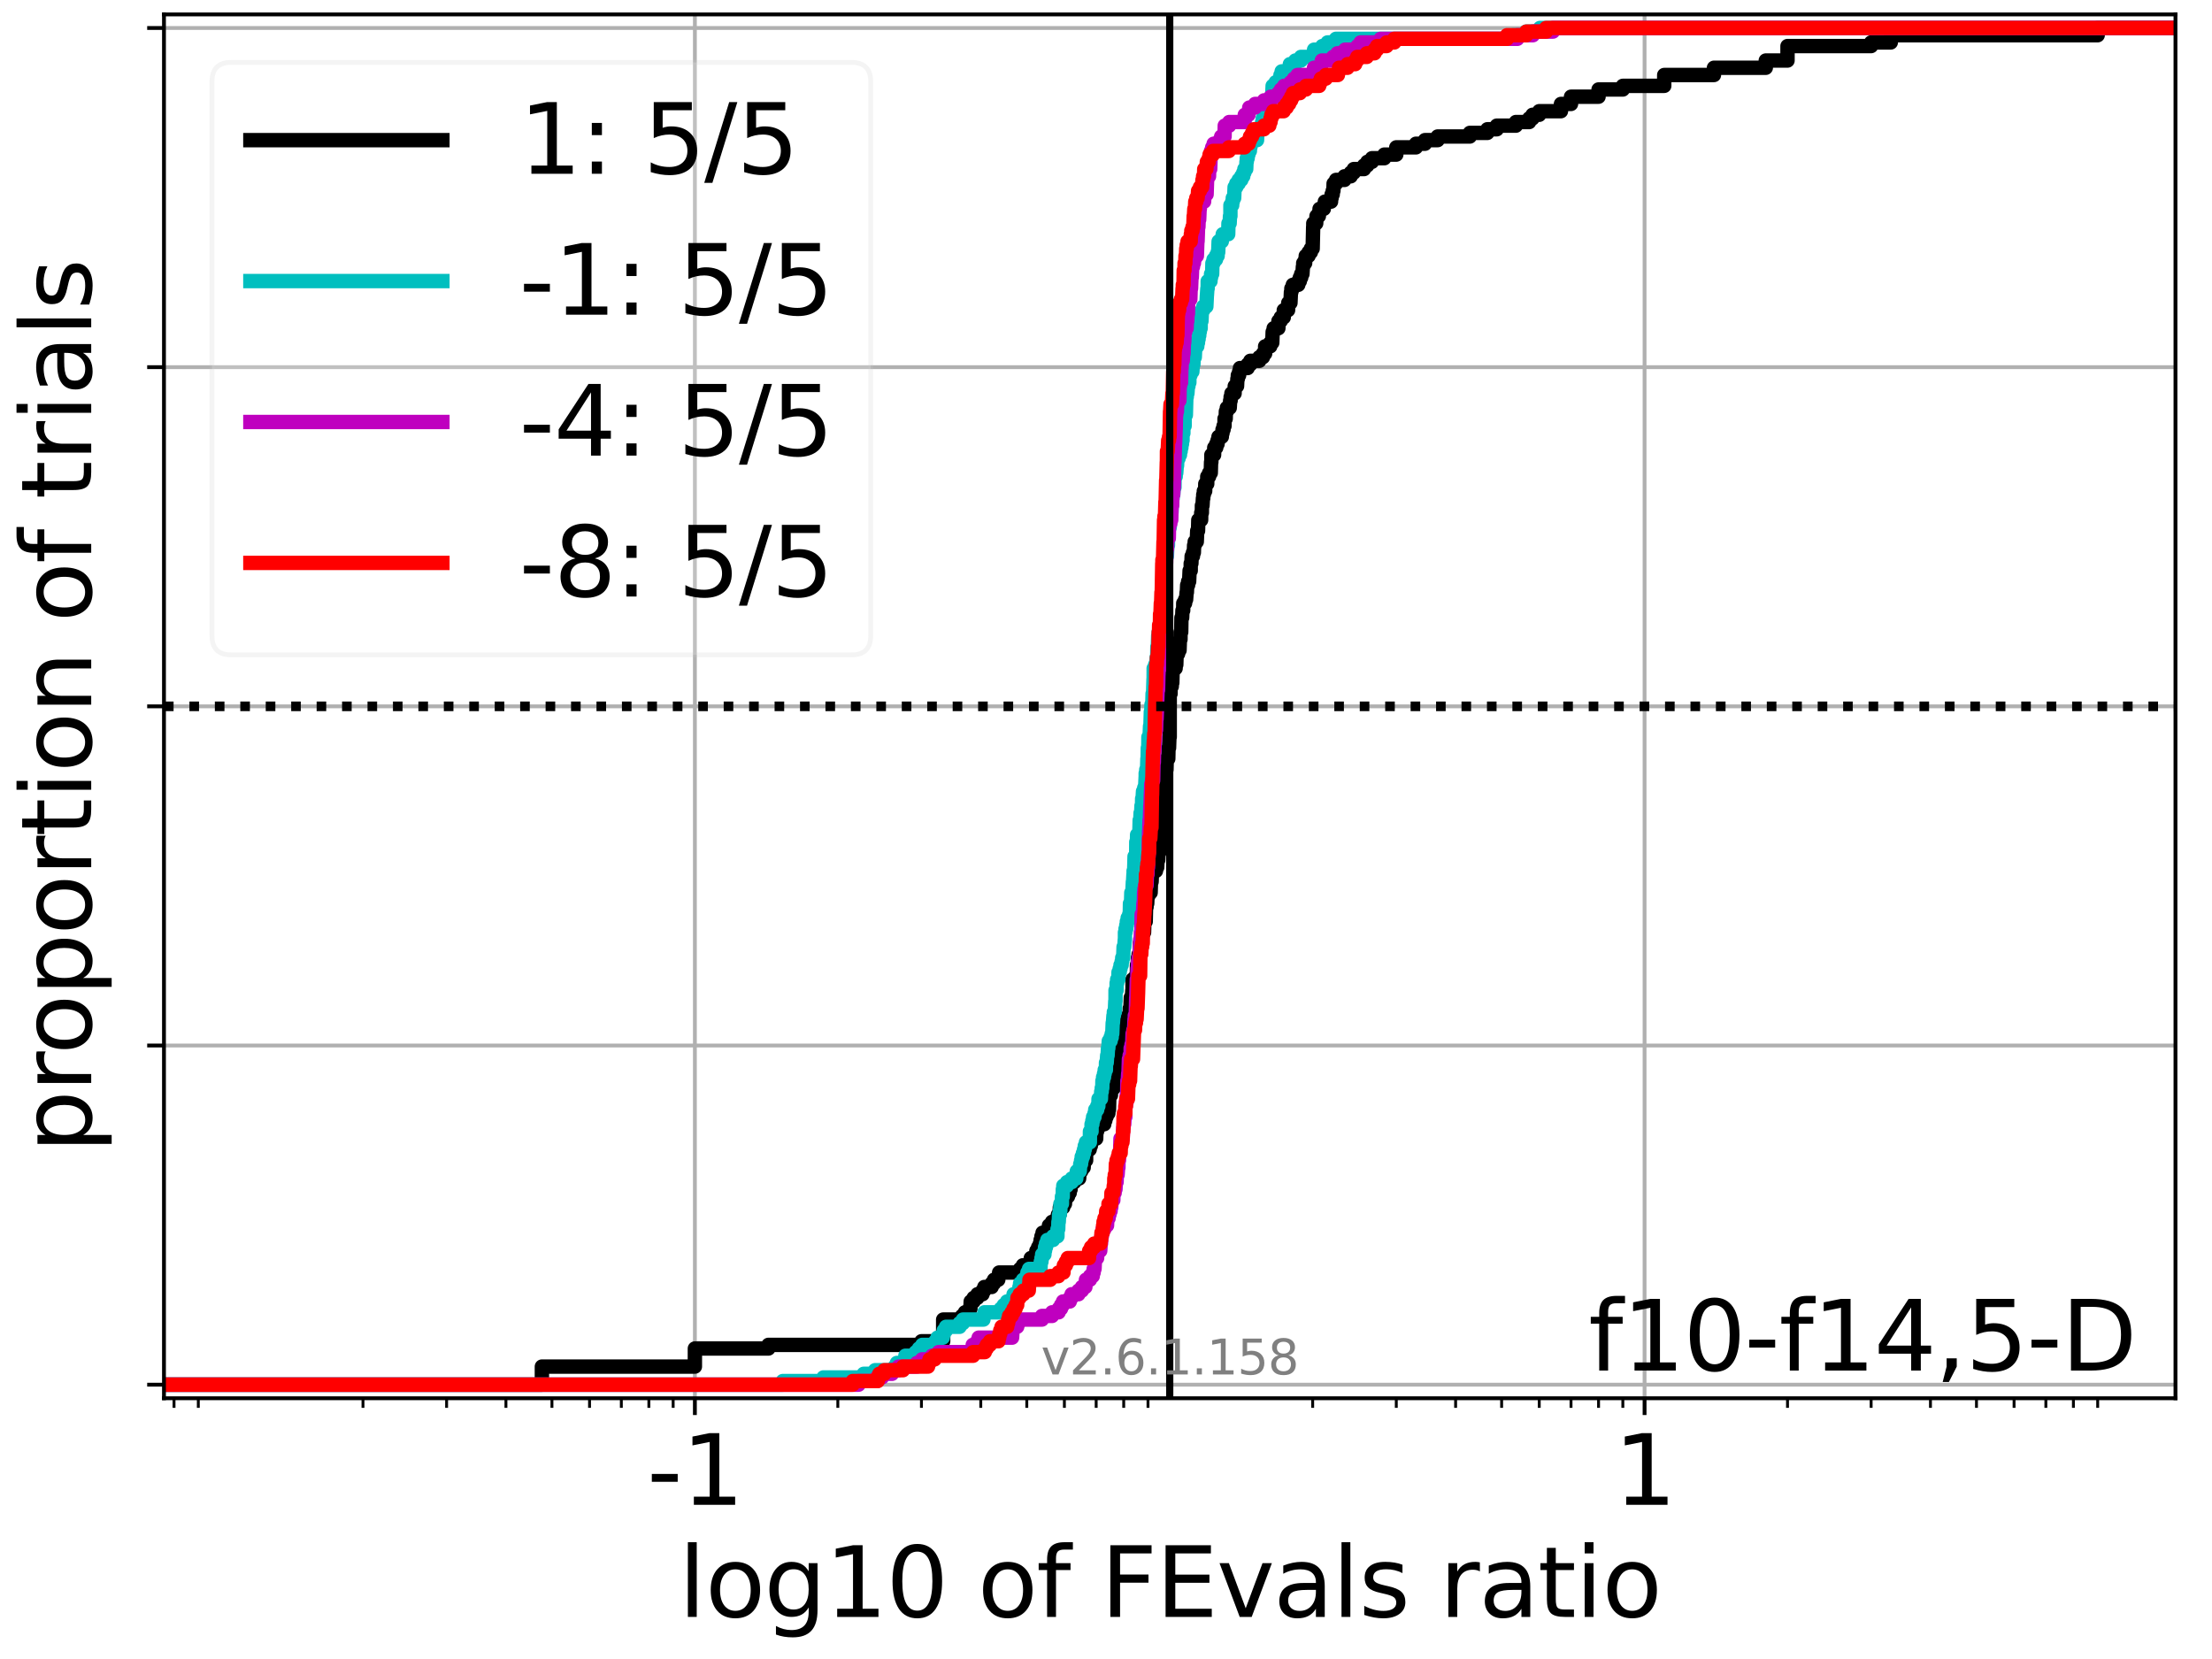 <?xml version="1.0" encoding="utf-8" standalone="no"?>
<!DOCTYPE svg PUBLIC "-//W3C//DTD SVG 1.1//EN"
  "http://www.w3.org/Graphics/SVG/1.1/DTD/svg11.dtd">
<svg xmlns:xlink="http://www.w3.org/1999/xlink" width="460.8pt" height="345.6pt" viewBox="0 0 460.8 345.6" xmlns="http://www.w3.org/2000/svg" version="1.1">
 <defs>
  <style type="text/css">*{stroke-linejoin: round; stroke-linecap: butt}</style>
 </defs>
 <g id="figure_1">
  <g id="patch_1">
   <path d="M 0 345.6 
L 460.8 345.6 
L 460.8 0 
L 0 0 
z
" style="fill: #ffffff"/>
  </g>
  <g id="axes_1">
   <g id="patch_2">
    <path d="M 34.16 291.28 
L 453.192 291.28 
L 453.192 3 
L 34.16 3 
z
" style="fill: #ffffff"/>
   </g>
   <g id="matplotlib.axis_1">
    <g id="xtick_1">
     <g id="line2d_1">
      <path d="M 144.757 291.28 
L 144.757 3 
" clip-path="url(#p4a9ef4854b)" style="fill: none; stroke: #b0b0b0; stroke-width: 0.8; stroke-linecap: square"/>
     </g>
     <g id="line2d_2">
      <defs>
       <path id="m7b637a1a86" d="M 0 0 
L 0 3.5 
" style="stroke: #000000; stroke-width: 0.8"/>
      </defs>
      <g>
       <use xlink:href="#m7b637a1a86" x="144.757" y="291.28" style="stroke: #000000; stroke-width: 0.8"/>
      </g>
     </g>
     <g id="text_1">
      <!-- -1 -->
      <g transform="translate(134.787 313.477)scale(0.2 -0.2)">
       <defs>
        <path id="DejaVuSans-2d" d="M 313 2009 
L 1997 2009 
L 1997 1497 
L 313 1497 
L 313 2009 
z
" transform="scale(0.016)"/>
        <path id="DejaVuSans-31" d="M 794 531 
L 1825 531 
L 1825 4091 
L 703 3866 
L 703 4441 
L 1819 4666 
L 2450 4666 
L 2450 531 
L 3481 531 
L 3481 0 
L 794 0 
L 794 531 
z
" transform="scale(0.016)"/>
       </defs>
       <use xlink:href="#DejaVuSans-2d"/>
       <use xlink:href="#DejaVuSans-31" x="36.084"/>
      </g>
     </g>
    </g>
    <g id="xtick_2">
     <g id="line2d_3">
      <path d="M 342.595 291.28 
L 342.595 3 
" clip-path="url(#p4a9ef4854b)" style="fill: none; stroke: #b0b0b0; stroke-width: 0.8; stroke-linecap: square"/>
     </g>
     <g id="line2d_4">
      <g>
       <use xlink:href="#m7b637a1a86" x="342.595" y="291.28" style="stroke: #000000; stroke-width: 0.8"/>
      </g>
     </g>
     <g id="text_2">
      <!-- 1 -->
      <g transform="translate(336.232 313.477)scale(0.2 -0.2)">
       <use xlink:href="#DejaVuSans-31"/>
      </g>
     </g>
    </g>
    <g id="xtick_3">
     <g id="line2d_5">
      <defs>
       <path id="m5fd1c5b367" d="M 0 0 
L 0 2 
" style="stroke: #000000; stroke-width: 0.6"/>
      </defs>
      <g>
       <use xlink:href="#m5fd1c5b367" x="36.253" y="291.28" style="stroke: #000000; stroke-width: 0.6"/>
      </g>
     </g>
    </g>
    <g id="xtick_4">
     <g id="line2d_6">
      <g>
       <use xlink:href="#m5fd1c5b367" x="41.313" y="291.28" style="stroke: #000000; stroke-width: 0.6"/>
      </g>
     </g>
    </g>
    <g id="xtick_5">
     <g id="line2d_7">
      <g>
       <use xlink:href="#m5fd1c5b367" x="75.616" y="291.28" style="stroke: #000000; stroke-width: 0.6"/>
      </g>
     </g>
    </g>
    <g id="xtick_6">
     <g id="line2d_8">
      <g>
       <use xlink:href="#m5fd1c5b367" x="93.035" y="291.28" style="stroke: #000000; stroke-width: 0.6"/>
      </g>
     </g>
    </g>
    <g id="xtick_7">
     <g id="line2d_9">
      <g>
       <use xlink:href="#m5fd1c5b367" x="105.394" y="291.28" style="stroke: #000000; stroke-width: 0.6"/>
      </g>
     </g>
    </g>
    <g id="xtick_8">
     <g id="line2d_10">
      <g>
       <use xlink:href="#m5fd1c5b367" x="114.98" y="291.28" style="stroke: #000000; stroke-width: 0.6"/>
      </g>
     </g>
    </g>
    <g id="xtick_9">
     <g id="line2d_11">
      <g>
       <use xlink:href="#m5fd1c5b367" x="122.812" y="291.28" style="stroke: #000000; stroke-width: 0.6"/>
      </g>
     </g>
    </g>
    <g id="xtick_10">
     <g id="line2d_12">
      <g>
       <use xlink:href="#m5fd1c5b367" x="129.435" y="291.28" style="stroke: #000000; stroke-width: 0.6"/>
      </g>
     </g>
    </g>
    <g id="xtick_11">
     <g id="line2d_13">
      <g>
       <use xlink:href="#m5fd1c5b367" x="135.171" y="291.28" style="stroke: #000000; stroke-width: 0.6"/>
      </g>
     </g>
    </g>
    <g id="xtick_12">
     <g id="line2d_14">
      <g>
       <use xlink:href="#m5fd1c5b367" x="140.231" y="291.28" style="stroke: #000000; stroke-width: 0.6"/>
      </g>
     </g>
    </g>
    <g id="xtick_13">
     <g id="line2d_15">
      <g>
       <use xlink:href="#m5fd1c5b367" x="174.535" y="291.28" style="stroke: #000000; stroke-width: 0.6"/>
      </g>
     </g>
    </g>
    <g id="xtick_14">
     <g id="line2d_16">
      <g>
       <use xlink:href="#m5fd1c5b367" x="191.954" y="291.28" style="stroke: #000000; stroke-width: 0.6"/>
      </g>
     </g>
    </g>
    <g id="xtick_15">
     <g id="line2d_17">
      <g>
       <use xlink:href="#m5fd1c5b367" x="204.312" y="291.28" style="stroke: #000000; stroke-width: 0.6"/>
      </g>
     </g>
    </g>
    <g id="xtick_16">
     <g id="line2d_18">
      <g>
       <use xlink:href="#m5fd1c5b367" x="213.899" y="291.28" style="stroke: #000000; stroke-width: 0.6"/>
      </g>
     </g>
    </g>
    <g id="xtick_17">
     <g id="line2d_19">
      <g>
       <use xlink:href="#m5fd1c5b367" x="221.731" y="291.28" style="stroke: #000000; stroke-width: 0.6"/>
      </g>
     </g>
    </g>
    <g id="xtick_18">
     <g id="line2d_20">
      <g>
       <use xlink:href="#m5fd1c5b367" x="228.353" y="291.28" style="stroke: #000000; stroke-width: 0.6"/>
      </g>
     </g>
    </g>
    <g id="xtick_19">
     <g id="line2d_21">
      <g>
       <use xlink:href="#m5fd1c5b367" x="234.09" y="291.28" style="stroke: #000000; stroke-width: 0.6"/>
      </g>
     </g>
    </g>
    <g id="xtick_20">
     <g id="line2d_22">
      <g>
       <use xlink:href="#m5fd1c5b367" x="239.15" y="291.28" style="stroke: #000000; stroke-width: 0.6"/>
      </g>
     </g>
    </g>
    <g id="xtick_21">
     <g id="line2d_23">
      <g>
       <use xlink:href="#m5fd1c5b367" x="273.453" y="291.28" style="stroke: #000000; stroke-width: 0.6"/>
      </g>
     </g>
    </g>
    <g id="xtick_22">
     <g id="line2d_24">
      <g>
       <use xlink:href="#m5fd1c5b367" x="290.872" y="291.28" style="stroke: #000000; stroke-width: 0.6"/>
      </g>
     </g>
    </g>
    <g id="xtick_23">
     <g id="line2d_25">
      <g>
       <use xlink:href="#m5fd1c5b367" x="303.231" y="291.28" style="stroke: #000000; stroke-width: 0.6"/>
      </g>
     </g>
    </g>
    <g id="xtick_24">
     <g id="line2d_26">
      <g>
       <use xlink:href="#m5fd1c5b367" x="312.817" y="291.28" style="stroke: #000000; stroke-width: 0.6"/>
      </g>
     </g>
    </g>
    <g id="xtick_25">
     <g id="line2d_27">
      <g>
       <use xlink:href="#m5fd1c5b367" x="320.65" y="291.28" style="stroke: #000000; stroke-width: 0.6"/>
      </g>
     </g>
    </g>
    <g id="xtick_26">
     <g id="line2d_28">
      <g>
       <use xlink:href="#m5fd1c5b367" x="327.272" y="291.28" style="stroke: #000000; stroke-width: 0.6"/>
      </g>
     </g>
    </g>
    <g id="xtick_27">
     <g id="line2d_29">
      <g>
       <use xlink:href="#m5fd1c5b367" x="333.008" y="291.28" style="stroke: #000000; stroke-width: 0.6"/>
      </g>
     </g>
    </g>
    <g id="xtick_28">
     <g id="line2d_30">
      <g>
       <use xlink:href="#m5fd1c5b367" x="338.068" y="291.28" style="stroke: #000000; stroke-width: 0.6"/>
      </g>
     </g>
    </g>
    <g id="xtick_29">
     <g id="line2d_31">
      <g>
       <use xlink:href="#m5fd1c5b367" x="372.372" y="291.28" style="stroke: #000000; stroke-width: 0.6"/>
      </g>
     </g>
    </g>
    <g id="xtick_30">
     <g id="line2d_32">
      <g>
       <use xlink:href="#m5fd1c5b367" x="389.791" y="291.28" style="stroke: #000000; stroke-width: 0.6"/>
      </g>
     </g>
    </g>
    <g id="xtick_31">
     <g id="line2d_33">
      <g>
       <use xlink:href="#m5fd1c5b367" x="402.149" y="291.28" style="stroke: #000000; stroke-width: 0.6"/>
      </g>
     </g>
    </g>
    <g id="xtick_32">
     <g id="line2d_34">
      <g>
       <use xlink:href="#m5fd1c5b367" x="411.736" y="291.28" style="stroke: #000000; stroke-width: 0.6"/>
      </g>
     </g>
    </g>
    <g id="xtick_33">
     <g id="line2d_35">
      <g>
       <use xlink:href="#m5fd1c5b367" x="419.568" y="291.28" style="stroke: #000000; stroke-width: 0.6"/>
      </g>
     </g>
    </g>
    <g id="xtick_34">
     <g id="line2d_36">
      <g>
       <use xlink:href="#m5fd1c5b367" x="426.19" y="291.28" style="stroke: #000000; stroke-width: 0.6"/>
      </g>
     </g>
    </g>
    <g id="xtick_35">
     <g id="line2d_37">
      <g>
       <use xlink:href="#m5fd1c5b367" x="431.927" y="291.28" style="stroke: #000000; stroke-width: 0.6"/>
      </g>
     </g>
    </g>
    <g id="xtick_36">
     <g id="line2d_38">
      <g>
       <use xlink:href="#m5fd1c5b367" x="436.987" y="291.28" style="stroke: #000000; stroke-width: 0.6"/>
      </g>
     </g>
    </g>
    <g id="text_3">
     <!-- log10 of FEvals ratio -->
     <g transform="translate(141.371 336.833)scale(0.2 -0.2)">
      <defs>
       <path id="DejaVuSans-6c" d="M 603 4863 
L 1178 4863 
L 1178 0 
L 603 0 
L 603 4863 
z
" transform="scale(0.016)"/>
       <path id="DejaVuSans-6f" d="M 1959 3097 
Q 1497 3097 1228 2736 
Q 959 2375 959 1747 
Q 959 1119 1226 758 
Q 1494 397 1959 397 
Q 2419 397 2687 759 
Q 2956 1122 2956 1747 
Q 2956 2369 2687 2733 
Q 2419 3097 1959 3097 
z
M 1959 3584 
Q 2709 3584 3137 3096 
Q 3566 2609 3566 1747 
Q 3566 888 3137 398 
Q 2709 -91 1959 -91 
Q 1206 -91 779 398 
Q 353 888 353 1747 
Q 353 2609 779 3096 
Q 1206 3584 1959 3584 
z
" transform="scale(0.016)"/>
       <path id="DejaVuSans-67" d="M 2906 1791 
Q 2906 2416 2648 2759 
Q 2391 3103 1925 3103 
Q 1463 3103 1205 2759 
Q 947 2416 947 1791 
Q 947 1169 1205 825 
Q 1463 481 1925 481 
Q 2391 481 2648 825 
Q 2906 1169 2906 1791 
z
M 3481 434 
Q 3481 -459 3084 -895 
Q 2688 -1331 1869 -1331 
Q 1566 -1331 1297 -1286 
Q 1028 -1241 775 -1147 
L 775 -588 
Q 1028 -725 1275 -790 
Q 1522 -856 1778 -856 
Q 2344 -856 2625 -561 
Q 2906 -266 2906 331 
L 2906 616 
Q 2728 306 2450 153 
Q 2172 0 1784 0 
Q 1141 0 747 490 
Q 353 981 353 1791 
Q 353 2603 747 3093 
Q 1141 3584 1784 3584 
Q 2172 3584 2450 3431 
Q 2728 3278 2906 2969 
L 2906 3500 
L 3481 3500 
L 3481 434 
z
" transform="scale(0.016)"/>
       <path id="DejaVuSans-30" d="M 2034 4250 
Q 1547 4250 1301 3770 
Q 1056 3291 1056 2328 
Q 1056 1369 1301 889 
Q 1547 409 2034 409 
Q 2525 409 2770 889 
Q 3016 1369 3016 2328 
Q 3016 3291 2770 3770 
Q 2525 4250 2034 4250 
z
M 2034 4750 
Q 2819 4750 3233 4129 
Q 3647 3509 3647 2328 
Q 3647 1150 3233 529 
Q 2819 -91 2034 -91 
Q 1250 -91 836 529 
Q 422 1150 422 2328 
Q 422 3509 836 4129 
Q 1250 4750 2034 4750 
z
" transform="scale(0.016)"/>
       <path id="DejaVuSans-20" transform="scale(0.016)"/>
       <path id="DejaVuSans-66" d="M 2375 4863 
L 2375 4384 
L 1825 4384 
Q 1516 4384 1395 4259 
Q 1275 4134 1275 3809 
L 1275 3500 
L 2222 3500 
L 2222 3053 
L 1275 3053 
L 1275 0 
L 697 0 
L 697 3053 
L 147 3053 
L 147 3500 
L 697 3500 
L 697 3744 
Q 697 4328 969 4595 
Q 1241 4863 1831 4863 
L 2375 4863 
z
" transform="scale(0.016)"/>
       <path id="DejaVuSans-46" d="M 628 4666 
L 3309 4666 
L 3309 4134 
L 1259 4134 
L 1259 2759 
L 3109 2759 
L 3109 2228 
L 1259 2228 
L 1259 0 
L 628 0 
L 628 4666 
z
" transform="scale(0.016)"/>
       <path id="DejaVuSans-45" d="M 628 4666 
L 3578 4666 
L 3578 4134 
L 1259 4134 
L 1259 2753 
L 3481 2753 
L 3481 2222 
L 1259 2222 
L 1259 531 
L 3634 531 
L 3634 0 
L 628 0 
L 628 4666 
z
" transform="scale(0.016)"/>
       <path id="DejaVuSans-76" d="M 191 3500 
L 800 3500 
L 1894 563 
L 2988 3500 
L 3597 3500 
L 2284 0 
L 1503 0 
L 191 3500 
z
" transform="scale(0.016)"/>
       <path id="DejaVuSans-61" d="M 2194 1759 
Q 1497 1759 1228 1600 
Q 959 1441 959 1056 
Q 959 750 1161 570 
Q 1363 391 1709 391 
Q 2188 391 2477 730 
Q 2766 1069 2766 1631 
L 2766 1759 
L 2194 1759 
z
M 3341 1997 
L 3341 0 
L 2766 0 
L 2766 531 
Q 2569 213 2275 61 
Q 1981 -91 1556 -91 
Q 1019 -91 701 211 
Q 384 513 384 1019 
Q 384 1609 779 1909 
Q 1175 2209 1959 2209 
L 2766 2209 
L 2766 2266 
Q 2766 2663 2505 2880 
Q 2244 3097 1772 3097 
Q 1472 3097 1187 3025 
Q 903 2953 641 2809 
L 641 3341 
Q 956 3463 1253 3523 
Q 1550 3584 1831 3584 
Q 2591 3584 2966 3190 
Q 3341 2797 3341 1997 
z
" transform="scale(0.016)"/>
       <path id="DejaVuSans-73" d="M 2834 3397 
L 2834 2853 
Q 2591 2978 2328 3040 
Q 2066 3103 1784 3103 
Q 1356 3103 1142 2972 
Q 928 2841 928 2578 
Q 928 2378 1081 2264 
Q 1234 2150 1697 2047 
L 1894 2003 
Q 2506 1872 2764 1633 
Q 3022 1394 3022 966 
Q 3022 478 2636 193 
Q 2250 -91 1575 -91 
Q 1294 -91 989 -36 
Q 684 19 347 128 
L 347 722 
Q 666 556 975 473 
Q 1284 391 1588 391 
Q 1994 391 2212 530 
Q 2431 669 2431 922 
Q 2431 1156 2273 1281 
Q 2116 1406 1581 1522 
L 1381 1569 
Q 847 1681 609 1914 
Q 372 2147 372 2553 
Q 372 3047 722 3315 
Q 1072 3584 1716 3584 
Q 2034 3584 2315 3537 
Q 2597 3491 2834 3397 
z
" transform="scale(0.016)"/>
       <path id="DejaVuSans-72" d="M 2631 2963 
Q 2534 3019 2420 3045 
Q 2306 3072 2169 3072 
Q 1681 3072 1420 2755 
Q 1159 2438 1159 1844 
L 1159 0 
L 581 0 
L 581 3500 
L 1159 3500 
L 1159 2956 
Q 1341 3275 1631 3429 
Q 1922 3584 2338 3584 
Q 2397 3584 2469 3576 
Q 2541 3569 2628 3553 
L 2631 2963 
z
" transform="scale(0.016)"/>
       <path id="DejaVuSans-74" d="M 1172 4494 
L 1172 3500 
L 2356 3500 
L 2356 3053 
L 1172 3053 
L 1172 1153 
Q 1172 725 1289 603 
Q 1406 481 1766 481 
L 2356 481 
L 2356 0 
L 1766 0 
Q 1100 0 847 248 
Q 594 497 594 1153 
L 594 3053 
L 172 3053 
L 172 3500 
L 594 3500 
L 594 4494 
L 1172 4494 
z
" transform="scale(0.016)"/>
       <path id="DejaVuSans-69" d="M 603 3500 
L 1178 3500 
L 1178 0 
L 603 0 
L 603 3500 
z
M 603 4863 
L 1178 4863 
L 1178 4134 
L 603 4134 
L 603 4863 
z
" transform="scale(0.016)"/>
      </defs>
      <use xlink:href="#DejaVuSans-6c"/>
      <use xlink:href="#DejaVuSans-6f" x="27.783"/>
      <use xlink:href="#DejaVuSans-67" x="88.965"/>
      <use xlink:href="#DejaVuSans-31" x="152.441"/>
      <use xlink:href="#DejaVuSans-30" x="216.064"/>
      <use xlink:href="#DejaVuSans-20" x="279.688"/>
      <use xlink:href="#DejaVuSans-6f" x="311.475"/>
      <use xlink:href="#DejaVuSans-66" x="372.656"/>
      <use xlink:href="#DejaVuSans-20" x="407.861"/>
      <use xlink:href="#DejaVuSans-46" x="439.648"/>
      <use xlink:href="#DejaVuSans-45" x="497.168"/>
      <use xlink:href="#DejaVuSans-76" x="560.352"/>
      <use xlink:href="#DejaVuSans-61" x="619.531"/>
      <use xlink:href="#DejaVuSans-6c" x="680.811"/>
      <use xlink:href="#DejaVuSans-73" x="708.594"/>
      <use xlink:href="#DejaVuSans-20" x="760.693"/>
      <use xlink:href="#DejaVuSans-72" x="792.48"/>
      <use xlink:href="#DejaVuSans-61" x="833.594"/>
      <use xlink:href="#DejaVuSans-74" x="894.873"/>
      <use xlink:href="#DejaVuSans-69" x="934.082"/>
      <use xlink:href="#DejaVuSans-6f" x="961.865"/>
     </g>
    </g>
   </g>
   <g id="matplotlib.axis_2">
    <g id="ytick_1">
     <g id="line2d_39">
      <path d="M 34.16 288.454 
L 453.192 288.454 
" clip-path="url(#p4a9ef4854b)" style="fill: none; stroke: #b0b0b0; stroke-width: 0.8; stroke-linecap: square"/>
     </g>
     <g id="line2d_40">
      <defs>
       <path id="m1c44678fdb" d="M 0 0 
L -3.5 0 
" style="stroke: #000000; stroke-width: 0.8"/>
      </defs>
      <g>
       <use xlink:href="#m1c44678fdb" x="34.16" y="288.454" style="stroke: #000000; stroke-width: 0.8"/>
      </g>
     </g>
    </g>
    <g id="ytick_2">
     <g id="line2d_41">
      <path d="M 34.16 217.797 
L 453.192 217.797 
" clip-path="url(#p4a9ef4854b)" style="fill: none; stroke: #b0b0b0; stroke-width: 0.8; stroke-linecap: square"/>
     </g>
     <g id="line2d_42">
      <g>
       <use xlink:href="#m1c44678fdb" x="34.16" y="217.797" style="stroke: #000000; stroke-width: 0.8"/>
      </g>
     </g>
    </g>
    <g id="ytick_3">
     <g id="line2d_43">
      <path d="M 34.16 147.14 
L 453.192 147.14 
" clip-path="url(#p4a9ef4854b)" style="fill: none; stroke: #b0b0b0; stroke-width: 0.8; stroke-linecap: square"/>
     </g>
     <g id="line2d_44">
      <g>
       <use xlink:href="#m1c44678fdb" x="34.16" y="147.14" style="stroke: #000000; stroke-width: 0.8"/>
      </g>
     </g>
    </g>
    <g id="ytick_4">
     <g id="line2d_45">
      <path d="M 34.16 76.483 
L 453.192 76.483 
" clip-path="url(#p4a9ef4854b)" style="fill: none; stroke: #b0b0b0; stroke-width: 0.8; stroke-linecap: square"/>
     </g>
     <g id="line2d_46">
      <g>
       <use xlink:href="#m1c44678fdb" x="34.16" y="76.483" style="stroke: #000000; stroke-width: 0.8"/>
      </g>
     </g>
    </g>
    <g id="ytick_5">
     <g id="line2d_47">
      <path d="M 34.16 5.826 
L 453.192 5.826 
" clip-path="url(#p4a9ef4854b)" style="fill: none; stroke: #b0b0b0; stroke-width: 0.8; stroke-linecap: square"/>
     </g>
     <g id="line2d_48">
      <g>
       <use xlink:href="#m1c44678fdb" x="34.16" y="5.826" style="stroke: #000000; stroke-width: 0.8"/>
      </g>
     </g>
    </g>
    <g id="text_4">
     <!-- proportion of trials -->
     <g transform="translate(19.001 240.146)rotate(-90)scale(0.2 -0.2)">
      <defs>
       <path id="DejaVuSans-70" d="M 1159 525 
L 1159 -1331 
L 581 -1331 
L 581 3500 
L 1159 3500 
L 1159 2969 
Q 1341 3281 1617 3432 
Q 1894 3584 2278 3584 
Q 2916 3584 3314 3078 
Q 3713 2572 3713 1747 
Q 3713 922 3314 415 
Q 2916 -91 2278 -91 
Q 1894 -91 1617 61 
Q 1341 213 1159 525 
z
M 3116 1747 
Q 3116 2381 2855 2742 
Q 2594 3103 2138 3103 
Q 1681 3103 1420 2742 
Q 1159 2381 1159 1747 
Q 1159 1113 1420 752 
Q 1681 391 2138 391 
Q 2594 391 2855 752 
Q 3116 1113 3116 1747 
z
" transform="scale(0.016)"/>
       <path id="DejaVuSans-6e" d="M 3513 2113 
L 3513 0 
L 2938 0 
L 2938 2094 
Q 2938 2591 2744 2837 
Q 2550 3084 2163 3084 
Q 1697 3084 1428 2787 
Q 1159 2491 1159 1978 
L 1159 0 
L 581 0 
L 581 3500 
L 1159 3500 
L 1159 2956 
Q 1366 3272 1645 3428 
Q 1925 3584 2291 3584 
Q 2894 3584 3203 3211 
Q 3513 2838 3513 2113 
z
" transform="scale(0.016)"/>
      </defs>
      <use xlink:href="#DejaVuSans-70"/>
      <use xlink:href="#DejaVuSans-72" x="63.477"/>
      <use xlink:href="#DejaVuSans-6f" x="102.34"/>
      <use xlink:href="#DejaVuSans-70" x="163.521"/>
      <use xlink:href="#DejaVuSans-6f" x="226.998"/>
      <use xlink:href="#DejaVuSans-72" x="288.18"/>
      <use xlink:href="#DejaVuSans-74" x="329.293"/>
      <use xlink:href="#DejaVuSans-69" x="368.502"/>
      <use xlink:href="#DejaVuSans-6f" x="396.285"/>
      <use xlink:href="#DejaVuSans-6e" x="457.467"/>
      <use xlink:href="#DejaVuSans-20" x="520.846"/>
      <use xlink:href="#DejaVuSans-6f" x="552.633"/>
      <use xlink:href="#DejaVuSans-66" x="613.814"/>
      <use xlink:href="#DejaVuSans-20" x="649.02"/>
      <use xlink:href="#DejaVuSans-74" x="680.807"/>
      <use xlink:href="#DejaVuSans-72" x="720.016"/>
      <use xlink:href="#DejaVuSans-69" x="761.129"/>
      <use xlink:href="#DejaVuSans-61" x="788.912"/>
      <use xlink:href="#DejaVuSans-6c" x="850.191"/>
      <use xlink:href="#DejaVuSans-73" x="877.975"/>
     </g>
    </g>
   </g>
   <g id="line2d_49">
    <path d="M 34.16 288.454 
L 112.884 288.454 
L 112.884 284.685 
L 144.757 284.685 
L 144.757 280.917 
L 160.08 280.917 
L 160.08 280.163 
L 191.954 280.163 
L 191.954 279.41 
L 196.48 279.41 
L 196.48 274.888 
L 200.39 274.888 
L 200.39 274.134 
L 201.014 274.134 
L 201.014 273.38 
L 201.933 273.38 
L 201.933 272.627 
L 202.156 272.627 
L 202.216 271.119 
L 202.834 271.119 
L 202.834 270.366 
L 203.618 270.366 
L 203.618 269.612 
L 204.674 269.612 
L 204.674 268.858 
L 205.052 268.858 
L 205.052 268.105 
L 206.582 268.105 
L 206.582 267.351 
L 207.072 267.351 
L 207.072 266.597 
L 207.959 266.597 
L 207.959 265.844 
L 208.135 265.844 
L 208.135 265.09 
L 212.493 265.09 
L 212.493 264.336 
L 213.088 264.336 
L 213.088 263.583 
L 214.738 263.583 
L 214.738 262.075 
L 215.798 262.075 
L 215.897 260.568 
L 216.267 260.568 
L 216.267 259.814 
L 216.621 259.814 
L 216.621 259.06 
L 216.78 259.06 
L 216.78 258.307 
L 216.955 258.307 
L 216.955 257.553 
L 217.18 257.553 
L 217.18 256.799 
L 218.512 256.799 
L 218.512 255.292 
L 219.147 255.292 
L 219.147 254.538 
L 220.129 254.538 
L 220.129 253.785 
L 220.395 253.785 
L 220.395 253.031 
L 220.729 253.031 
L 220.783 251.524 
L 221.479 251.524 
L 221.479 250.77 
L 221.852 250.77 
L 221.852 250.016 
L 221.968 250.016 
L 221.968 249.263 
L 222.481 249.263 
L 222.481 248.509 
L 222.834 248.509 
L 222.834 247.755 
L 223.028 247.755 
L 223.028 246.248 
L 223.823 246.248 
L 223.823 245.494 
L 224.805 245.494 
L 224.911 243.987 
L 225.245 243.987 
L 225.245 243.233 
L 225.743 243.233 
L 225.83 241.726 
L 226.257 241.726 
L 226.257 239.465 
L 227.002 239.465 
L 227.002 238.711 
L 227.239 238.711 
L 227.249 237.204 
L 228.353 237.204 
L 228.396 235.697 
L 228.535 235.697 
L 228.535 234.943 
L 228.854 234.943 
L 228.854 234.189 
L 230.032 234.189 
L 230.032 233.436 
L 230.258 233.436 
L 230.258 232.682 
L 230.506 232.682 
L 230.506 231.928 
L 230.895 231.928 
L 230.895 231.175 
L 231.024 231.175 
L 231.099 228.16 
L 231.428 228.16 
L 231.457 226.653 
L 232.039 226.653 
L 232.039 225.145 
L 232.17 225.145 
L 232.17 224.392 
L 232.808 224.392 
L 232.822 222.884 
L 232.94 222.884 
L 233.025 218.362 
L 233.222 218.362 
L 233.316 216.855 
L 233.444 216.855 
L 233.444 216.101 
L 234.09 216.101 
L 234.09 215.347 
L 234.315 215.347 
L 234.384 213.84 
L 234.547 213.84 
L 234.547 213.086 
L 234.812 213.086 
L 234.812 212.333 
L 235.008 212.333 
L 235.008 211.579 
L 235.321 211.579 
L 235.348 210.072 
L 235.482 210.072 
L 235.566 207.811 
L 235.794 207.811 
L 235.883 206.303 
L 235.924 206.303 
L 235.928 204.042 
L 236.596 204.042 
L 236.596 203.289 
L 236.828 203.289 
L 236.853 201.028 
L 236.997 201.028 
L 237.054 199.52 
L 237.204 199.52 
L 237.204 198.767 
L 237.416 198.767 
L 237.451 196.506 
L 237.613 196.506 
L 237.613 195.752 
L 237.833 195.752 
L 237.897 194.245 
L 238.329 194.245 
L 238.398 191.984 
L 238.669 191.984 
L 238.741 188.969 
L 238.849 188.969 
L 238.849 188.215 
L 238.985 188.215 
L 239.046 186.708 
L 239.214 186.708 
L 239.214 185.954 
L 239.698 185.954 
L 239.774 183.693 
L 239.901 183.693 
L 239.992 181.432 
L 240.805 181.432 
L 240.805 180.678 
L 241.066 180.678 
L 241.133 179.171 
L 241.279 179.171 
L 241.338 177.664 
L 241.495 177.664 
L 241.589 173.142 
L 241.606 173.142 
L 241.63 171.634 
L 241.757 171.634 
L 241.83 170.127 
L 241.946 170.127 
L 242.025 167.866 
L 242.069 167.866 
L 242.129 166.359 
L 242.198 166.359 
L 242.198 165.605 
L 242.323 165.605 
L 242.323 164.851 
L 242.454 164.851 
L 242.544 163.344 
L 242.584 163.344 
L 242.677 160.329 
L 242.989 160.329 
L 243.051 158.068 
L 243.374 158.068 
L 243.42 155.807 
L 243.534 155.807 
L 243.611 153.546 
L 243.676 153.546 
L 243.676 144.502 
L 243.851 144.502 
L 243.851 142.995 
L 244.099 142.995 
L 244.099 142.241 
L 244.214 142.241 
L 244.274 139.98 
L 244.362 139.98 
L 244.362 139.226 
L 244.904 139.226 
L 244.904 138.473 
L 245.043 138.473 
L 245.113 136.212 
L 245.418 136.212 
L 245.418 135.458 
L 245.721 135.458 
L 245.796 133.197 
L 245.918 133.197 
L 245.93 131.69 
L 246.068 131.69 
L 246.115 128.675 
L 246.266 128.675 
L 246.325 127.168 
L 246.481 127.168 
L 246.492 125.66 
L 246.874 125.66 
L 246.874 124.907 
L 247.082 124.907 
L 247.193 123.399 
L 247.248 123.399 
L 247.309 121.892 
L 247.504 121.892 
L 247.504 121.138 
L 247.719 121.138 
L 247.815 118.877 
L 248.049 118.877 
L 248.049 117.37 
L 248.191 117.37 
L 248.245 115.863 
L 248.512 115.863 
L 248.512 115.109 
L 248.703 115.109 
L 248.752 113.602 
L 248.878 113.602 
L 248.878 112.848 
L 249.309 112.848 
L 249.4 110.587 
L 249.575 110.587 
L 249.628 108.326 
L 250.217 108.326 
L 250.236 106.818 
L 250.371 106.818 
L 250.379 105.311 
L 250.506 105.311 
L 250.59 103.804 
L 250.658 103.804 
L 250.658 103.05 
L 250.78 103.05 
L 250.78 102.296 
L 251.059 102.296 
L 251.082 100.789 
L 251.488 100.789 
L 251.493 99.282 
L 251.876 99.282 
L 251.876 98.528 
L 252.227 98.528 
L 252.285 96.267 
L 252.348 96.267 
L 252.348 94.76 
L 252.92 94.76 
L 252.949 93.252 
L 253.363 93.252 
L 253.363 92.499 
L 253.637 92.499 
L 253.637 91.745 
L 253.831 91.745 
L 253.831 90.991 
L 254.528 90.991 
L 254.528 90.238 
L 254.671 90.238 
L 254.671 89.484 
L 254.889 89.484 
L 254.889 88.73 
L 255.091 88.73 
L 255.091 87.223 
L 255.334 87.223 
L 255.371 85.716 
L 255.575 85.716 
L 255.575 84.962 
L 256.176 84.962 
L 256.263 83.455 
L 256.363 83.455 
L 256.363 82.701 
L 256.527 82.701 
L 256.527 81.947 
L 257.189 81.947 
L 257.219 80.44 
L 257.7 80.44 
L 257.768 78.933 
L 257.863 78.933 
L 257.863 78.179 
L 258.131 78.179 
L 258.131 77.425 
L 258.308 77.425 
L 258.308 76.672 
L 259.902 76.672 
L 259.902 75.918 
L 260.468 75.918 
L 260.468 75.164 
L 262.336 75.164 
L 262.336 74.411 
L 263.093 74.411 
L 263.093 73.657 
L 263.55 73.657 
L 263.55 72.15 
L 264.613 72.15 
L 264.613 71.396 
L 265.037 71.396 
L 265.12 69.135 
L 265.329 69.135 
L 265.329 68.381 
L 266.311 68.381 
L 266.323 66.874 
L 266.803 66.874 
L 266.803 66.12 
L 267.43 66.12 
L 267.439 64.613 
L 268.328 64.613 
L 268.362 63.105 
L 268.824 63.105 
L 268.927 60.844 
L 269.015 60.844 
L 269.015 60.091 
L 269.317 60.091 
L 269.317 59.337 
L 270.452 59.337 
L 270.452 58.583 
L 270.78 58.583 
L 270.78 57.83 
L 271.06 57.83 
L 271.06 57.076 
L 271.323 57.076 
L 271.415 55.569 
L 271.484 55.569 
L 271.484 54.815 
L 271.885 54.815 
L 271.885 54.061 
L 272.012 54.061 
L 272.012 53.308 
L 272.598 53.308 
L 272.598 52.554 
L 273.073 52.554 
L 273.073 51.8 
L 273.453 51.8 
L 273.557 47.278 
L 273.58 47.278 
L 273.58 46.525 
L 274.188 46.525 
L 274.249 45.017 
L 274.743 45.017 
L 274.743 44.264 
L 274.885 44.264 
L 274.885 43.51 
L 275.776 43.51 
L 275.776 42.756 
L 275.994 42.756 
L 275.994 42.003 
L 277.281 42.003 
L 277.281 41.249 
L 277.402 41.249 
L 277.402 40.495 
L 277.632 40.495 
L 277.632 39.742 
L 277.777 39.742 
L 277.815 38.234 
L 278.325 38.234 
L 278.325 37.481 
L 280.076 37.481 
L 280.076 36.727 
L 281.378 36.727 
L 281.378 35.973 
L 282.017 35.973 
L 282.017 35.22 
L 284.151 35.22 
L 284.151 34.466 
L 284.848 34.466 
L 284.848 33.712 
L 285.812 33.712 
L 285.812 32.959 
L 288.38 32.959 
L 288.38 32.205 
L 290.872 32.205 
L 290.872 30.697 
L 294.967 30.697 
L 294.967 29.944 
L 296.84 29.944 
L 296.84 29.19 
L 299.493 29.19 
L 299.493 28.436 
L 306.195 28.436 
L 306.195 27.683 
L 309.853 27.683 
L 309.853 26.929 
L 311.809 26.929 
L 311.809 26.175 
L 315.786 26.175 
L 315.786 25.422 
L 318.559 25.422 
L 318.559 24.668 
L 319.255 24.668 
L 319.255 23.914 
L 320.65 23.914 
L 320.65 23.161 
L 325.176 23.161 
L 325.176 21.653 
L 327.272 21.653 
L 327.272 20.146 
L 333.008 20.146 
L 333.008 18.639 
L 338.068 18.639 
L 338.068 17.885 
L 346.689 17.885 
L 346.689 15.624 
L 357.049 15.624 
L 357.049 14.117 
L 367.846 14.117 
L 367.846 12.609 
L 372.372 12.609 
L 372.372 9.595 
L 389.791 9.595 
L 389.791 8.841 
L 393.885 8.841 
L 393.885 7.334 
L 436.987 7.334 
L 436.987 5.826 
L 453.192 5.826 
L 453.192 5.826 
" clip-path="url(#p4a9ef4854b)" style="fill: none; stroke: #000000; stroke-width: 3; stroke-linecap: square"/>
   </g>
   <g id="line2d_50">
    <path clip-path="url(#p4a9ef4854b)" style="fill: none; stroke: #000000; stroke-width: 3; stroke-linecap: square"/>
   </g>
   <g id="line2d_51">
    <path d="M 34.16 288.454 
L 163.066 288.454 
L 163.066 287.7 
L 171.533 287.7 
L 171.533 286.946 
L 179.922 286.946 
L 179.922 286.193 
L 182.295 286.193 
L 182.295 285.439 
L 186.382 285.439 
L 186.382 284.685 
L 186.829 284.685 
L 186.829 283.932 
L 188.389 283.932 
L 188.389 283.178 
L 188.61 283.178 
L 188.61 282.424 
L 190.762 282.424 
L 190.762 281.671 
L 191.433 281.671 
L 191.433 280.917 
L 192.128 280.917 
L 192.128 280.163 
L 194.849 280.163 
L 194.849 279.41 
L 195.297 279.41 
L 195.297 278.656 
L 196.401 278.656 
L 196.401 277.902 
L 196.608 277.902 
L 196.608 277.149 
L 197.077 277.149 
L 197.077 276.395 
L 199.901 276.395 
L 199.901 275.641 
L 200.595 275.641 
L 200.595 274.888 
L 204.868 274.888 
L 204.868 274.134 
L 205.075 274.134 
L 205.075 273.38 
L 208.482 273.38 
L 208.482 272.627 
L 209.107 272.627 
L 209.107 271.873 
L 209.778 271.873 
L 209.778 271.119 
L 210.902 271.119 
L 210.902 270.366 
L 211.15 270.366 
L 211.15 269.612 
L 212.161 269.612 
L 212.161 268.858 
L 212.365 268.858 
L 212.365 268.105 
L 212.501 268.105 
L 212.501 267.351 
L 213.105 267.351 
L 213.105 266.597 
L 213.81 266.597 
L 213.81 265.844 
L 214.028 265.844 
L 214.028 265.09 
L 214.37 265.09 
L 214.37 264.336 
L 216.753 264.336 
L 216.81 262.829 
L 216.957 262.829 
L 216.957 262.075 
L 217.093 262.075 
L 217.093 261.321 
L 217.574 261.321 
L 217.574 260.568 
L 217.697 260.568 
L 217.697 259.814 
L 217.899 259.814 
L 217.899 259.06 
L 218.177 259.06 
L 218.177 258.307 
L 219.37 258.307 
L 219.37 257.553 
L 220.283 257.553 
L 220.294 256.046 
L 220.446 256.046 
L 220.487 254.538 
L 220.561 254.538 
L 220.622 253.031 
L 220.765 253.031 
L 220.765 252.277 
L 220.884 252.277 
L 220.9 250.77 
L 221.226 250.77 
L 221.227 249.263 
L 221.391 249.263 
L 221.402 247.755 
L 221.505 247.755 
L 221.505 247.002 
L 222.277 247.002 
L 222.277 246.248 
L 223.277 246.248 
L 223.277 245.494 
L 224.212 245.494 
L 224.318 243.987 
L 224.932 243.987 
L 225.038 242.48 
L 225.209 242.48 
L 225.209 241.726 
L 225.338 241.726 
L 225.338 240.972 
L 225.595 240.972 
L 225.595 240.219 
L 225.818 240.219 
L 225.818 239.465 
L 225.983 239.465 
L 225.983 238.711 
L 226.225 238.711 
L 226.225 237.958 
L 227.043 237.958 
L 227.054 235.697 
L 227.391 235.697 
L 227.391 234.189 
L 227.564 234.189 
L 227.564 233.436 
L 227.711 233.436 
L 227.711 232.682 
L 228.006 232.682 
L 228.006 231.928 
L 228.155 231.928 
L 228.155 231.175 
L 228.568 231.175 
L 228.568 230.421 
L 228.804 230.421 
L 228.845 228.914 
L 229.348 228.914 
L 229.4 227.406 
L 229.513 227.406 
L 229.513 226.653 
L 229.625 226.653 
L 229.656 225.145 
L 229.791 225.145 
L 229.791 224.392 
L 229.99 224.392 
L 229.99 223.638 
L 230.129 223.638 
L 230.129 222.884 
L 230.379 222.884 
L 230.397 221.377 
L 230.548 221.377 
L 230.646 219.869 
L 230.734 219.869 
L 230.816 218.362 
L 230.884 218.362 
L 230.983 216.855 
L 231.362 216.855 
L 231.362 216.101 
L 231.589 216.101 
L 231.589 215.347 
L 231.708 215.347 
L 231.798 213.086 
L 231.843 213.086 
L 231.952 211.579 
L 232.039 211.579 
L 232.039 210.825 
L 232.243 210.825 
L 232.334 208.564 
L 232.379 208.564 
L 232.384 206.303 
L 232.608 206.303 
L 232.611 204.796 
L 232.726 204.796 
L 232.726 204.042 
L 232.983 204.042 
L 233.007 202.535 
L 233.257 202.535 
L 233.257 201.781 
L 233.424 201.781 
L 233.424 201.028 
L 233.661 201.028 
L 233.661 200.274 
L 233.778 200.274 
L 233.778 199.52 
L 233.983 199.52 
L 234.063 197.259 
L 234.212 197.259 
L 234.314 195.752 
L 234.346 195.752 
L 234.346 194.245 
L 234.466 194.245 
L 234.466 193.491 
L 234.624 193.491 
L 234.624 192.737 
L 234.74 192.737 
L 234.74 191.984 
L 234.914 191.984 
L 234.914 191.23 
L 235.234 191.23 
L 235.234 190.476 
L 235.353 190.476 
L 235.394 188.215 
L 235.613 188.215 
L 235.675 185.954 
L 235.889 185.954 
L 235.999 183.693 
L 236.036 183.693 
L 236.116 182.186 
L 236.149 182.186 
L 236.149 181.432 
L 236.266 181.432 
L 236.348 178.417 
L 236.688 178.417 
L 236.708 175.403 
L 236.849 175.403 
L 236.88 173.895 
L 237.344 173.895 
L 237.414 170.881 
L 237.544 170.881 
L 237.603 169.373 
L 237.73 169.373 
L 237.791 167.866 
L 237.902 167.866 
L 237.93 166.359 
L 238.021 166.359 
L 238.111 164.851 
L 238.369 164.851 
L 238.369 164.098 
L 238.549 164.098 
L 238.659 161.837 
L 238.668 161.837 
L 238.668 161.083 
L 238.785 161.083 
L 238.785 160.329 
L 238.956 160.329 
L 239.023 158.068 
L 239.073 158.068 
L 239.113 155.807 
L 239.205 155.807 
L 239.235 153.546 
L 239.481 153.546 
L 239.572 151.285 
L 239.655 151.285 
L 239.742 148.271 
L 239.83 148.271 
L 239.879 146.763 
L 240.051 146.763 
L 240.108 144.502 
L 240.212 144.502 
L 240.3 141.487 
L 240.324 141.487 
L 240.333 139.226 
L 240.642 139.226 
L 240.642 138.473 
L 240.858 138.473 
L 240.949 136.965 
L 241.072 136.965 
L 241.104 134.704 
L 241.197 134.704 
L 241.269 132.443 
L 241.37 132.443 
L 241.37 131.69 
L 241.49 131.69 
L 241.49 130.936 
L 241.646 130.936 
L 241.714 129.429 
L 241.817 129.429 
L 241.899 127.921 
L 242.011 127.921 
L 242.114 124.907 
L 242.177 124.907 
L 242.177 124.153 
L 242.357 124.153 
L 242.425 119.631 
L 242.581 119.631 
L 242.665 118.124 
L 242.731 118.124 
L 242.82 116.616 
L 242.911 116.616 
L 242.911 115.863 
L 243.09 115.863 
L 243.182 113.602 
L 243.307 113.602 
L 243.311 112.094 
L 243.446 112.094 
L 243.452 109.833 
L 243.676 109.833 
L 243.676 108.326 
L 243.846 108.326 
L 243.925 106.818 
L 244.038 106.818 
L 244.09 104.557 
L 244.154 104.557 
L 244.154 103.804 
L 244.273 103.804 
L 244.273 103.05 
L 244.415 103.05 
L 244.485 101.543 
L 244.664 101.543 
L 244.692 99.282 
L 244.92 99.282 
L 244.92 98.528 
L 245.036 98.528 
L 245.142 97.021 
L 245.2 97.021 
L 245.268 95.513 
L 245.511 95.513 
L 245.511 94.76 
L 245.808 94.76 
L 245.808 94.006 
L 245.953 94.006 
L 245.953 93.252 
L 246.103 93.252 
L 246.103 92.499 
L 246.229 92.499 
L 246.229 91.745 
L 246.348 91.745 
L 246.348 90.238 
L 246.52 90.238 
L 246.524 88.73 
L 246.778 88.73 
L 246.789 86.469 
L 247.036 86.469 
L 247.134 82.701 
L 247.225 82.701 
L 247.225 81.947 
L 247.363 81.947 
L 247.469 80.44 
L 247.57 80.44 
L 247.57 79.686 
L 247.766 79.686 
L 247.774 78.179 
L 247.99 78.179 
L 247.99 77.425 
L 248.389 77.425 
L 248.482 75.918 
L 248.609 75.918 
L 248.662 74.411 
L 248.894 74.411 
L 248.998 72.15 
L 249.412 72.15 
L 249.412 71.396 
L 249.562 71.396 
L 249.562 70.642 
L 249.691 70.642 
L 249.691 69.888 
L 249.828 69.888 
L 249.828 69.135 
L 249.94 69.135 
L 249.94 68.381 
L 250.121 68.381 
L 250.122 66.874 
L 250.29 66.874 
L 250.379 64.613 
L 250.672 64.613 
L 250.672 63.859 
L 251.304 63.859 
L 251.411 61.598 
L 251.418 61.598 
L 251.52 60.091 
L 251.581 60.091 
L 251.586 58.583 
L 252.167 58.583 
L 252.167 57.83 
L 252.284 57.83 
L 252.284 57.076 
L 252.516 57.076 
L 252.567 54.815 
L 252.796 54.815 
L 252.796 54.061 
L 253.311 54.061 
L 253.311 53.308 
L 253.656 53.308 
L 253.656 52.554 
L 253.771 52.554 
L 253.861 50.293 
L 254.523 50.293 
L 254.523 49.539 
L 254.717 49.539 
L 254.717 48.786 
L 255.857 48.786 
L 255.91 46.525 
L 256.159 46.525 
L 256.23 45.017 
L 256.318 45.017 
L 256.321 42.756 
L 256.687 42.756 
L 256.687 42.003 
L 256.81 42.003 
L 256.81 41.249 
L 257.098 41.249 
L 257.191 38.988 
L 257.537 38.988 
L 257.537 38.234 
L 258.032 38.234 
L 258.032 37.481 
L 258.583 37.481 
L 258.583 36.727 
L 258.987 36.727 
L 258.987 35.973 
L 259.226 35.973 
L 259.226 35.22 
L 259.606 35.22 
L 259.664 33.712 
L 259.724 33.712 
L 259.724 32.959 
L 259.913 32.959 
L 259.913 32.205 
L 260.069 32.205 
L 260.069 31.451 
L 260.371 31.451 
L 260.371 30.697 
L 260.488 30.697 
L 260.488 29.944 
L 260.72 29.944 
L 260.72 29.19 
L 261.864 29.19 
L 261.975 26.929 
L 262.907 26.929 
L 262.921 25.422 
L 263.06 25.422 
L 263.06 24.668 
L 263.405 24.668 
L 263.405 23.161 
L 264.061 23.161 
L 264.114 21.653 
L 264.434 21.653 
L 264.434 20.9 
L 264.772 20.9 
L 264.772 20.146 
L 265.014 20.146 
L 265.113 17.885 
L 265.741 17.885 
L 265.741 17.131 
L 266.66 17.131 
L 266.748 15.624 
L 266.997 15.624 
L 266.997 14.87 
L 268.456 14.87 
L 268.456 14.117 
L 268.705 14.117 
L 268.705 13.363 
L 269.838 13.363 
L 269.838 12.609 
L 271.011 12.609 
L 271.011 11.856 
L 273.68 11.856 
L 273.745 10.348 
L 275.452 10.348 
L 275.452 9.595 
L 276.557 9.595 
L 276.557 8.841 
L 278.306 8.841 
L 278.306 8.087 
L 315.254 8.087 
L 315.254 7.334 
L 317.923 7.334 
L 317.923 6.58 
L 320.8 6.58 
L 320.8 5.826 
L 453.192 5.826 
L 453.192 5.826 
" clip-path="url(#p4a9ef4854b)" style="fill: none; stroke: #00bfbf; stroke-width: 3; stroke-linecap: square"/>
   </g>
   <g id="line2d_52">
    <path clip-path="url(#p4a9ef4854b)" style="fill: none; stroke: #00bfbf; stroke-width: 3; stroke-linecap: square"/>
   </g>
   <g id="line2d_53">
    <path d="M 34.16 288.454 
L 178.86 288.454 
L 178.86 287.7 
L 182.668 287.7 
L 182.668 286.946 
L 183.745 286.946 
L 183.745 286.193 
L 185.821 286.193 
L 185.821 285.439 
L 187.192 285.439 
L 187.192 284.685 
L 191 284.685 
L 191 283.932 
L 192.077 283.932 
L 192.077 283.178 
L 194.153 283.178 
L 194.153 282.424 
L 195.54 282.424 
L 195.54 281.671 
L 202.604 281.671 
L 202.64 280.163 
L 203.567 280.163 
L 203.567 279.41 
L 203.872 279.41 
L 203.872 278.656 
L 210.837 278.656 
L 210.936 277.149 
L 210.972 277.149 
L 210.972 276.395 
L 211.899 276.395 
L 211.899 275.641 
L 212.201 275.641 
L 212.201 274.888 
L 217.053 274.888 
L 217.053 274.134 
L 219.169 274.134 
L 219.169 273.38 
L 220.533 273.38 
L 220.533 272.627 
L 221.027 272.627 
L 221.027 271.873 
L 221.444 271.873 
L 221.444 271.119 
L 222.861 271.119 
L 222.861 270.366 
L 223.233 270.366 
L 223.233 269.612 
L 224.658 269.612 
L 224.658 268.858 
L 225.385 268.858 
L 225.385 268.105 
L 226.108 268.105 
L 226.108 267.351 
L 226.222 267.351 
L 226.222 266.597 
L 227.058 266.597 
L 227.058 265.844 
L 227.639 265.844 
L 227.639 265.09 
L 227.83 265.09 
L 227.83 264.336 
L 228.011 264.336 
L 228.116 262.075 
L 228.55 262.075 
L 228.55 260.568 
L 229.2 260.568 
L 229.299 259.06 
L 229.359 259.06 
L 229.436 257.553 
L 229.543 257.553 
L 229.543 256.799 
L 229.706 256.799 
L 229.706 256.046 
L 230.071 256.046 
L 230.071 255.292 
L 230.616 255.292 
L 230.68 253.785 
L 230.941 253.785 
L 230.941 253.031 
L 231.122 253.031 
L 231.122 252.277 
L 231.356 252.277 
L 231.356 251.524 
L 231.494 251.524 
L 231.592 250.016 
L 231.924 250.016 
L 231.945 248.509 
L 232.202 248.509 
L 232.202 247.755 
L 232.371 247.755 
L 232.443 246.248 
L 232.608 246.248 
L 232.646 244.741 
L 232.816 244.741 
L 232.919 243.233 
L 232.987 243.233 
L 233.001 241.726 
L 233.101 241.726 
L 233.178 240.219 
L 233.328 240.219 
L 233.419 237.204 
L 233.88 237.204 
L 233.979 234.943 
L 234.063 234.943 
L 234.063 234.189 
L 234.196 234.189 
L 234.272 232.682 
L 234.427 232.682 
L 234.44 230.421 
L 234.543 230.421 
L 234.543 229.667 
L 234.687 229.667 
L 234.707 228.16 
L 234.803 228.16 
L 234.852 225.145 
L 234.928 225.145 
L 235.02 223.638 
L 235.077 223.638 
L 235.175 220.623 
L 235.327 220.623 
L 235.327 219.869 
L 235.53 219.869 
L 235.531 218.362 
L 235.709 218.362 
L 235.709 217.608 
L 235.86 217.608 
L 235.93 215.347 
L 236.091 215.347 
L 236.091 214.594 
L 236.242 214.594 
L 236.343 212.333 
L 236.401 212.333 
L 236.401 211.579 
L 236.596 211.579 
L 236.687 207.811 
L 236.71 207.811 
L 236.812 204.042 
L 236.92 204.042 
L 236.967 201.781 
L 237.06 201.781 
L 237.064 200.274 
L 237.2 200.274 
L 237.2 199.52 
L 237.383 199.52 
L 237.488 196.506 
L 237.515 196.506 
L 237.515 195.752 
L 237.629 195.752 
L 237.665 194.245 
L 237.755 194.245 
L 237.831 190.476 
L 238.091 190.476 
L 238.194 188.215 
L 238.273 188.215 
L 238.333 185.954 
L 238.396 185.954 
L 238.396 185.2 
L 238.536 185.2 
L 238.536 184.447 
L 238.84 184.447 
L 238.924 182.186 
L 239.032 182.186 
L 239.073 180.678 
L 239.15 180.678 
L 239.212 178.417 
L 239.273 178.417 
L 239.383 173.142 
L 239.416 173.142 
L 239.469 170.881 
L 239.542 170.881 
L 239.631 167.866 
L 239.657 167.866 
L 239.765 164.851 
L 239.772 164.851 
L 239.821 163.344 
L 239.982 163.344 
L 239.982 162.59 
L 240.223 162.59 
L 240.293 158.822 
L 240.367 158.822 
L 240.416 156.561 
L 240.492 156.561 
L 240.56 154.3 
L 240.622 154.3 
L 240.677 152.039 
L 240.829 152.039 
L 240.88 149.778 
L 240.941 149.778 
L 241.048 146.763 
L 241.054 146.763 
L 241.159 143.748 
L 241.249 143.748 
L 241.357 139.226 
L 241.554 139.226 
L 241.596 137.719 
L 241.721 137.719 
L 241.721 136.965 
L 241.834 136.965 
L 241.876 135.458 
L 241.97 135.458 
L 242.072 132.443 
L 242.208 132.443 
L 242.316 128.675 
L 242.399 128.675 
L 242.492 124.153 
L 242.527 124.153 
L 242.6 121.138 
L 242.738 121.138 
L 242.848 117.37 
L 242.924 117.37 
L 243.007 114.355 
L 243.114 114.355 
L 243.192 112.094 
L 243.484 112.094 
L 243.545 109.08 
L 243.796 109.08 
L 243.796 108.326 
L 243.984 108.326 
L 244.073 105.311 
L 244.189 105.311 
L 244.235 103.05 
L 244.391 103.05 
L 244.481 101.543 
L 244.527 101.543 
L 244.624 96.267 
L 244.671 96.267 
L 244.768 92.499 
L 244.796 92.499 
L 244.905 89.484 
L 244.919 89.484 
L 244.979 86.469 
L 245.035 86.469 
L 245.035 85.716 
L 245.174 85.716 
L 245.241 83.455 
L 245.684 83.455 
L 245.75 80.44 
L 245.821 80.44 
L 245.821 79.686 
L 246.034 79.686 
L 246.099 76.672 
L 246.147 76.672 
L 246.161 75.164 
L 246.388 75.164 
L 246.485 73.657 
L 246.56 73.657 
L 246.627 71.396 
L 246.689 71.396 
L 246.794 69.135 
L 246.908 69.135 
L 246.908 68.381 
L 247.193 68.381 
L 247.24 66.874 
L 247.333 66.874 
L 247.382 65.366 
L 247.473 65.366 
L 247.545 62.352 
L 247.97 62.352 
L 248.037 60.091 
L 248.121 60.091 
L 248.207 57.83 
L 248.265 57.83 
L 248.351 55.569 
L 248.518 55.569 
L 248.518 54.815 
L 248.72 54.815 
L 248.72 54.061 
L 248.864 54.061 
L 248.864 53.308 
L 249.328 53.308 
L 249.436 50.293 
L 249.476 50.293 
L 249.58 47.278 
L 249.654 47.278 
L 249.705 45.771 
L 249.811 45.771 
L 249.908 43.51 
L 249.954 43.51 
L 249.954 42.756 
L 250.094 42.756 
L 250.094 42.003 
L 250.833 42.003 
L 250.919 40.495 
L 251.357 40.495 
L 251.459 37.481 
L 251.501 37.481 
L 251.501 36.727 
L 251.86 36.727 
L 251.896 35.22 
L 252.107 35.22 
L 252.212 32.205 
L 252.274 32.205 
L 252.274 31.451 
L 252.523 31.451 
L 252.523 30.697 
L 252.823 30.697 
L 252.823 29.944 
L 254.069 29.944 
L 254.069 29.19 
L 254.394 29.19 
L 254.394 28.436 
L 255.101 28.436 
L 255.137 26.175 
L 256.064 26.175 
L 256.064 25.422 
L 259.275 25.422 
L 259.311 23.914 
L 260.094 23.914 
L 260.094 23.161 
L 260.239 23.161 
L 260.239 22.407 
L 261.457 22.407 
L 261.457 21.653 
L 263.334 21.653 
L 263.334 20.9 
L 264.698 20.9 
L 264.698 20.146 
L 266.31 20.146 
L 266.31 19.392 
L 266.838 19.392 
L 266.838 18.639 
L 267.509 18.639 
L 267.509 17.885 
L 268.872 17.885 
L 268.872 17.131 
L 269.55 17.131 
L 269.55 16.378 
L 270.283 16.378 
L 270.283 15.624 
L 273.524 15.624 
L 273.524 14.87 
L 273.725 14.87 
L 273.725 14.117 
L 275.17 14.117 
L 275.17 13.363 
L 275.364 13.363 
L 275.364 12.609 
L 277.699 12.609 
L 277.699 11.856 
L 278.605 11.856 
L 278.605 11.102 
L 280.197 11.102 
L 280.197 10.348 
L 282.779 10.348 
L 282.779 9.595 
L 283.438 9.595 
L 283.438 8.841 
L 287.613 8.841 
L 287.613 8.087 
L 316.094 8.087 
L 316.094 7.334 
L 319.335 7.334 
L 319.335 6.58 
L 323.51 6.58 
L 323.51 5.826 
L 453.192 5.826 
L 453.192 5.826 
" clip-path="url(#p4a9ef4854b)" style="fill: none; stroke: #bf00bf; stroke-width: 3; stroke-linecap: square"/>
   </g>
   <g id="line2d_54">
    <path clip-path="url(#p4a9ef4854b)" style="fill: none; stroke: #bf00bf; stroke-width: 3; stroke-linecap: square"/>
   </g>
   <g id="line2d_55">
    <path d="M 34.16 288.454 
L 177.632 288.454 
L 177.632 287.7 
L 182.85 287.7 
L 182.85 286.946 
L 183.161 286.946 
L 183.161 286.193 
L 184.229 286.193 
L 184.229 285.439 
L 188.111 285.439 
L 188.111 284.685 
L 193.33 284.685 
L 193.33 283.932 
L 193.64 283.932 
L 193.64 283.178 
L 194.708 283.178 
L 194.708 282.424 
L 202.718 282.424 
L 202.718 281.671 
L 205.157 281.671 
L 205.157 280.917 
L 205.567 280.917 
L 205.567 280.163 
L 206.223 280.163 
L 206.223 279.41 
L 208.004 279.41 
L 208.004 278.656 
L 208.169 278.656 
L 208.169 277.902 
L 208.37 277.902 
L 208.37 277.149 
L 208.642 277.149 
L 208.642 276.395 
L 209.82 276.395 
L 209.82 275.641 
L 210.015 275.641 
L 210.015 274.888 
L 210.206 274.888 
L 210.206 274.134 
L 210.743 274.134 
L 210.743 273.38 
L 211.146 273.38 
L 211.146 272.627 
L 211.57 272.627 
L 211.57 271.873 
L 211.899 271.873 
L 211.956 270.366 
L 212.416 270.366 
L 212.416 269.612 
L 213.197 269.612 
L 213.197 268.858 
L 214.313 268.858 
L 214.408 267.351 
L 214.455 267.351 
L 214.455 266.597 
L 218.781 266.597 
L 218.781 265.844 
L 220.494 265.844 
L 220.494 265.09 
L 221.542 265.09 
L 221.625 263.583 
L 222.049 263.583 
L 222.049 262.829 
L 222.435 262.829 
L 222.435 262.075 
L 226.87 262.075 
L 226.89 260.568 
L 227.28 260.568 
L 227.28 259.814 
L 227.936 259.814 
L 227.936 259.06 
L 229.26 259.06 
L 229.26 258.307 
L 229.384 258.307 
L 229.457 256.799 
L 229.717 256.799 
L 229.794 255.292 
L 229.882 255.292 
L 229.882 254.538 
L 230.083 254.538 
L 230.083 253.785 
L 230.355 253.785 
L 230.45 252.277 
L 230.911 252.277 
L 230.922 250.77 
L 231.454 250.77 
L 231.533 248.509 
L 231.919 248.509 
L 232.021 247.002 
L 232.108 247.002 
L 232.127 245.494 
L 232.231 245.494 
L 232.231 244.741 
L 232.396 244.741 
L 232.457 242.48 
L 232.597 242.48 
L 232.597 241.726 
L 232.87 241.726 
L 232.87 240.972 
L 233.052 240.972 
L 233.052 240.219 
L 233.452 240.219 
L 233.487 238.711 
L 233.613 238.711 
L 233.613 237.958 
L 233.833 237.958 
L 233.941 235.697 
L 234.017 235.697 
L 234.052 232.682 
L 234.13 232.682 
L 234.13 231.928 
L 234.433 231.928 
L 234.438 230.421 
L 234.546 230.421 
L 234.621 228.914 
L 234.971 228.914 
L 235.078 225.899 
L 235.225 225.899 
L 235.225 225.145 
L 235.414 225.145 
L 235.51 222.13 
L 235.566 222.13 
L 235.643 220.623 
L 236.026 220.623 
L 236.13 217.608 
L 236.143 217.608 
L 236.24 214.594 
L 236.44 214.594 
L 236.487 213.086 
L 236.644 213.086 
L 236.644 212.333 
L 236.775 212.333 
L 236.883 210.072 
L 236.964 210.072 
L 237.072 207.057 
L 237.076 207.057 
L 237.175 203.289 
L 237.508 203.289 
L 237.566 198.767 
L 237.751 198.767 
L 237.807 197.259 
L 237.926 197.259 
L 237.926 196.506 
L 238.056 196.506 
L 238.091 194.245 
L 238.167 194.245 
L 238.212 192.737 
L 238.292 192.737 
L 238.392 190.476 
L 238.417 190.476 
L 238.525 188.215 
L 238.54 188.215 
L 238.635 184.447 
L 238.683 184.447 
L 238.727 182.186 
L 238.873 182.186 
L 238.93 180.678 
L 239.026 180.678 
L 239.026 179.925 
L 239.181 179.925 
L 239.265 177.664 
L 239.37 177.664 
L 239.412 174.649 
L 239.636 174.649 
L 239.742 172.388 
L 239.88 172.388 
L 239.979 165.605 
L 240.003 165.605 
L 240.114 159.576 
L 240.116 159.576 
L 240.195 156.561 
L 240.258 156.561 
L 240.361 154.3 
L 240.399 154.3 
L 240.465 152.793 
L 240.534 152.793 
L 240.637 146.763 
L 240.651 146.763 
L 240.757 142.995 
L 240.818 142.995 
L 240.884 138.473 
L 240.99 138.473 
L 241.02 136.965 
L 241.154 136.965 
L 241.253 134.704 
L 241.323 134.704 
L 241.373 131.69 
L 241.439 131.69 
L 241.469 130.182 
L 241.636 130.182 
L 241.661 127.921 
L 241.748 127.921 
L 241.821 125.66 
L 241.886 125.66 
L 241.953 123.399 
L 242.014 123.399 
L 242.119 117.37 
L 242.15 117.37 
L 242.15 116.616 
L 242.283 116.616 
L 242.376 112.848 
L 242.416 112.848 
L 242.493 108.326 
L 242.566 108.326 
L 242.566 107.572 
L 242.688 107.572 
L 242.774 104.557 
L 242.825 104.557 
L 242.925 100.035 
L 242.969 100.035 
L 243.066 96.267 
L 243.088 96.267 
L 243.099 94.006 
L 243.255 94.006 
L 243.353 91.745 
L 243.531 91.745 
L 243.531 90.991 
L 243.648 90.991 
L 243.74 85.716 
L 243.767 85.716 
L 243.844 84.208 
L 244.132 84.208 
L 244.235 81.947 
L 244.312 81.947 
L 244.408 77.425 
L 244.511 77.425 
L 244.555 75.918 
L 244.632 75.918 
L 244.709 72.903 
L 244.768 72.903 
L 244.768 72.15 
L 244.924 72.15 
L 244.924 71.396 
L 245.105 71.396 
L 245.2 69.888 
L 245.268 69.888 
L 245.369 65.366 
L 245.447 65.366 
L 245.447 64.613 
L 245.634 64.613 
L 245.685 63.105 
L 246.01 63.105 
L 246.01 62.352 
L 246.258 62.352 
L 246.353 60.091 
L 246.4 60.091 
L 246.4 59.337 
L 246.545 59.337 
L 246.593 56.322 
L 246.751 56.322 
L 246.766 54.815 
L 246.932 54.815 
L 246.961 53.308 
L 247.066 53.308 
L 247.112 51.8 
L 247.216 51.8 
L 247.216 51.047 
L 247.386 51.047 
L 247.386 50.293 
L 248.048 50.293 
L 248.078 48.786 
L 248.175 48.786 
L 248.175 48.032 
L 248.419 48.032 
L 248.419 47.278 
L 248.593 47.278 
L 248.665 45.017 
L 248.719 45.017 
L 248.798 43.51 
L 248.938 43.51 
L 248.996 42.003 
L 249.213 42.003 
L 249.213 41.249 
L 249.487 41.249 
L 249.584 39.742 
L 249.972 39.742 
L 249.972 38.988 
L 250.426 38.988 
L 250.492 37.481 
L 250.625 37.481 
L 250.625 36.727 
L 250.823 36.727 
L 250.864 35.22 
L 251.314 35.22 
L 251.411 33.712 
L 251.799 33.712 
L 251.799 32.959 
L 251.976 32.959 
L 251.976 32.205 
L 252.691 32.205 
L 252.691 31.451 
L 255.997 31.451 
L 255.997 30.697 
L 259.273 30.697 
L 259.273 29.944 
L 260.126 29.944 
L 260.126 29.19 
L 260.404 29.19 
L 260.404 28.436 
L 260.828 28.436 
L 260.828 27.683 
L 261.213 27.683 
L 261.213 26.929 
L 263.295 26.929 
L 263.295 26.175 
L 264.426 26.175 
L 264.426 25.422 
L 264.676 25.422 
L 264.676 24.668 
L 264.849 24.668 
L 264.849 23.914 
L 265.235 23.914 
L 265.235 23.161 
L 267.423 23.161 
L 267.423 22.407 
L 268.039 22.407 
L 268.039 21.653 
L 268.554 21.653 
L 268.554 20.9 
L 268.977 20.9 
L 268.977 20.146 
L 269.363 20.146 
L 269.363 19.392 
L 270.8 19.392 
L 270.8 18.639 
L 272.06 18.639 
L 272.06 17.885 
L 274.821 17.885 
L 274.821 17.131 
L 275.155 17.131 
L 275.155 16.378 
L 276.188 16.378 
L 276.188 15.624 
L 278.715 15.624 
L 278.715 14.87 
L 278.949 14.87 
L 278.949 14.117 
L 280.712 14.117 
L 280.712 13.363 
L 282.31 13.363 
L 282.31 12.609 
L 282.736 12.609 
L 282.736 11.856 
L 284.733 11.856 
L 284.733 11.102 
L 286.331 11.102 
L 286.331 10.348 
L 286.864 10.348 
L 286.864 9.595 
L 288.861 9.595 
L 288.861 8.841 
L 290.459 8.841 
L 290.459 8.087 
L 313.934 8.087 
L 313.934 7.334 
L 317.955 7.334 
L 317.955 6.58 
L 322.083 6.58 
L 322.083 5.826 
L 453.192 5.826 
L 453.192 5.826 
" clip-path="url(#p4a9ef4854b)" style="fill: none; stroke: #ff0000; stroke-width: 3; stroke-linecap: square"/>
   </g>
   <g id="line2d_56">
    <path clip-path="url(#p4a9ef4854b)" style="fill: none; stroke: #ff0000; stroke-width: 3; stroke-linecap: square"/>
   </g>
   <g id="line2d_57">
    <path d="M 243.676 291.28 
L 243.676 3 
" clip-path="url(#p4a9ef4854b)" style="fill: none; stroke: #000000; stroke-width: 1.5; stroke-linecap: square"/>
   </g>
   <g id="line2d_58">
    <path d="M 34.16 147.14 
L 453.192 147.14 
" clip-path="url(#p4a9ef4854b)" style="fill: none; stroke-dasharray: 2,3.3; stroke-dashoffset: 0; stroke: #000000; stroke-width: 2"/>
   </g>
   <g id="patch_3">
    <path d="M 34.16 291.28 
L 34.16 3 
" style="fill: none; stroke: #000000; stroke-width: 0.8; stroke-linejoin: miter; stroke-linecap: square"/>
   </g>
   <g id="patch_4">
    <path d="M 453.192 291.28 
L 453.192 3 
" style="fill: none; stroke: #000000; stroke-width: 0.8; stroke-linejoin: miter; stroke-linecap: square"/>
   </g>
   <g id="patch_5">
    <path d="M 34.16 291.28 
L 453.192 291.28 
" style="fill: none; stroke: #000000; stroke-width: 0.8; stroke-linejoin: miter; stroke-linecap: square"/>
   </g>
   <g id="patch_6">
    <path d="M 34.16 3 
L 453.192 3 
" style="fill: none; stroke: #000000; stroke-width: 0.8; stroke-linejoin: miter; stroke-linecap: square"/>
   </g>
   <g id="text_5">
    <!-- f10-f14,5-D -->
    <g transform="translate(330.918 285.514)scale(0.2 -0.2)">
     <defs>
      <path id="DejaVuSans-34" d="M 2419 4116 
L 825 1625 
L 2419 1625 
L 2419 4116 
z
M 2253 4666 
L 3047 4666 
L 3047 1625 
L 3713 1625 
L 3713 1100 
L 3047 1100 
L 3047 0 
L 2419 0 
L 2419 1100 
L 313 1100 
L 313 1709 
L 2253 4666 
z
" transform="scale(0.016)"/>
      <path id="DejaVuSans-2c" d="M 750 794 
L 1409 794 
L 1409 256 
L 897 -744 
L 494 -744 
L 750 256 
L 750 794 
z
" transform="scale(0.016)"/>
      <path id="DejaVuSans-35" d="M 691 4666 
L 3169 4666 
L 3169 4134 
L 1269 4134 
L 1269 2991 
Q 1406 3038 1543 3061 
Q 1681 3084 1819 3084 
Q 2600 3084 3056 2656 
Q 3513 2228 3513 1497 
Q 3513 744 3044 326 
Q 2575 -91 1722 -91 
Q 1428 -91 1123 -41 
Q 819 9 494 109 
L 494 744 
Q 775 591 1075 516 
Q 1375 441 1709 441 
Q 2250 441 2565 725 
Q 2881 1009 2881 1497 
Q 2881 1984 2565 2268 
Q 2250 2553 1709 2553 
Q 1456 2553 1204 2497 
Q 953 2441 691 2322 
L 691 4666 
z
" transform="scale(0.016)"/>
      <path id="DejaVuSans-44" d="M 1259 4147 
L 1259 519 
L 2022 519 
Q 2988 519 3436 956 
Q 3884 1394 3884 2338 
Q 3884 3275 3436 3711 
Q 2988 4147 2022 4147 
L 1259 4147 
z
M 628 4666 
L 1925 4666 
Q 3281 4666 3915 4102 
Q 4550 3538 4550 2338 
Q 4550 1131 3912 565 
Q 3275 0 1925 0 
L 628 0 
L 628 4666 
z
" transform="scale(0.016)"/>
     </defs>
     <use xlink:href="#DejaVuSans-66"/>
     <use xlink:href="#DejaVuSans-31" x="35.205"/>
     <use xlink:href="#DejaVuSans-30" x="98.828"/>
     <use xlink:href="#DejaVuSans-2d" x="162.451"/>
     <use xlink:href="#DejaVuSans-66" x="198.535"/>
     <use xlink:href="#DejaVuSans-31" x="233.74"/>
     <use xlink:href="#DejaVuSans-34" x="297.363"/>
     <use xlink:href="#DejaVuSans-2c" x="360.986"/>
     <use xlink:href="#DejaVuSans-35" x="392.773"/>
     <use xlink:href="#DejaVuSans-2d" x="456.396"/>
     <use xlink:href="#DejaVuSans-44" x="492.48"/>
    </g>
   </g>
   <g id="text_6">
    <!-- v2.6.1.158 -->
    <g style="fill: #808080" transform="translate(216.862 286.318)scale(0.1 -0.1)">
     <defs>
      <path id="DejaVuSans-32" d="M 1228 531 
L 3431 531 
L 3431 0 
L 469 0 
L 469 531 
Q 828 903 1448 1529 
Q 2069 2156 2228 2338 
Q 2531 2678 2651 2914 
Q 2772 3150 2772 3378 
Q 2772 3750 2511 3984 
Q 2250 4219 1831 4219 
Q 1534 4219 1204 4116 
Q 875 4013 500 3803 
L 500 4441 
Q 881 4594 1212 4672 
Q 1544 4750 1819 4750 
Q 2544 4750 2975 4387 
Q 3406 4025 3406 3419 
Q 3406 3131 3298 2873 
Q 3191 2616 2906 2266 
Q 2828 2175 2409 1742 
Q 1991 1309 1228 531 
z
" transform="scale(0.016)"/>
      <path id="DejaVuSans-2e" d="M 684 794 
L 1344 794 
L 1344 0 
L 684 0 
L 684 794 
z
" transform="scale(0.016)"/>
      <path id="DejaVuSans-36" d="M 2113 2584 
Q 1688 2584 1439 2293 
Q 1191 2003 1191 1497 
Q 1191 994 1439 701 
Q 1688 409 2113 409 
Q 2538 409 2786 701 
Q 3034 994 3034 1497 
Q 3034 2003 2786 2293 
Q 2538 2584 2113 2584 
z
M 3366 4563 
L 3366 3988 
Q 3128 4100 2886 4159 
Q 2644 4219 2406 4219 
Q 1781 4219 1451 3797 
Q 1122 3375 1075 2522 
Q 1259 2794 1537 2939 
Q 1816 3084 2150 3084 
Q 2853 3084 3261 2657 
Q 3669 2231 3669 1497 
Q 3669 778 3244 343 
Q 2819 -91 2113 -91 
Q 1303 -91 875 529 
Q 447 1150 447 2328 
Q 447 3434 972 4092 
Q 1497 4750 2381 4750 
Q 2619 4750 2861 4703 
Q 3103 4656 3366 4563 
z
" transform="scale(0.016)"/>
      <path id="DejaVuSans-38" d="M 2034 2216 
Q 1584 2216 1326 1975 
Q 1069 1734 1069 1313 
Q 1069 891 1326 650 
Q 1584 409 2034 409 
Q 2484 409 2743 651 
Q 3003 894 3003 1313 
Q 3003 1734 2745 1975 
Q 2488 2216 2034 2216 
z
M 1403 2484 
Q 997 2584 770 2862 
Q 544 3141 544 3541 
Q 544 4100 942 4425 
Q 1341 4750 2034 4750 
Q 2731 4750 3128 4425 
Q 3525 4100 3525 3541 
Q 3525 3141 3298 2862 
Q 3072 2584 2669 2484 
Q 3125 2378 3379 2068 
Q 3634 1759 3634 1313 
Q 3634 634 3220 271 
Q 2806 -91 2034 -91 
Q 1263 -91 848 271 
Q 434 634 434 1313 
Q 434 1759 690 2068 
Q 947 2378 1403 2484 
z
M 1172 3481 
Q 1172 3119 1398 2916 
Q 1625 2713 2034 2713 
Q 2441 2713 2670 2916 
Q 2900 3119 2900 3481 
Q 2900 3844 2670 4047 
Q 2441 4250 2034 4250 
Q 1625 4250 1398 4047 
Q 1172 3844 1172 3481 
z
" transform="scale(0.016)"/>
     </defs>
     <use xlink:href="#DejaVuSans-76"/>
     <use xlink:href="#DejaVuSans-32" x="59.18"/>
     <use xlink:href="#DejaVuSans-2e" x="122.803"/>
     <use xlink:href="#DejaVuSans-36" x="154.59"/>
     <use xlink:href="#DejaVuSans-2e" x="218.213"/>
     <use xlink:href="#DejaVuSans-31" x="250"/>
     <use xlink:href="#DejaVuSans-2e" x="313.623"/>
     <use xlink:href="#DejaVuSans-31" x="345.41"/>
     <use xlink:href="#DejaVuSans-35" x="409.033"/>
     <use xlink:href="#DejaVuSans-38" x="472.656"/>
    </g>
   </g>
   <g id="legend_1">
    <g id="patch_7">
     <path d="M 48.16 136.425 
L 177.382 136.425 
Q 181.382 136.425 181.382 132.425 
L 181.382 17 
Q 181.382 13 177.382 13 
L 48.16 13 
Q 44.16 13 44.16 17 
L 44.16 132.425 
Q 44.16 136.425 48.16 136.425 
z
" style="fill: #ffffff; opacity: 0.2; stroke: #cccccc; stroke-linejoin: miter"/>
    </g>
    <g id="line2d_59">
     <path d="M 52.16 29.197 
L 72.16 29.197 
L 92.16 29.197 
" style="fill: none; stroke: #000000; stroke-width: 3; stroke-linecap: square"/>
    </g>
    <g id="text_7">
     <!-- 1: 5/5 -->
     <g transform="translate(108.16 36.197)scale(0.2 -0.2)">
      <defs>
       <path id="DejaVuSans-3a" d="M 750 794 
L 1409 794 
L 1409 0 
L 750 0 
L 750 794 
z
M 750 3309 
L 1409 3309 
L 1409 2516 
L 750 2516 
L 750 3309 
z
" transform="scale(0.016)"/>
       <path id="DejaVuSans-2f" d="M 1625 4666 
L 2156 4666 
L 531 -594 
L 0 -594 
L 1625 4666 
z
" transform="scale(0.016)"/>
      </defs>
      <use xlink:href="#DejaVuSans-31"/>
      <use xlink:href="#DejaVuSans-3a" x="63.623"/>
      <use xlink:href="#DejaVuSans-20" x="97.314"/>
      <use xlink:href="#DejaVuSans-35" x="129.102"/>
      <use xlink:href="#DejaVuSans-2f" x="192.725"/>
      <use xlink:href="#DejaVuSans-35" x="226.416"/>
     </g>
    </g>
    <g id="line2d_60">
     <path d="M 52.16 58.553 
L 72.16 58.553 
L 92.16 58.553 
" style="fill: none; stroke: #00bfbf; stroke-width: 3; stroke-linecap: square"/>
    </g>
    <g id="text_8">
     <!-- -1: 5/5 -->
     <g transform="translate(108.16 65.553)scale(0.2 -0.2)">
      <use xlink:href="#DejaVuSans-2d"/>
      <use xlink:href="#DejaVuSans-31" x="36.084"/>
      <use xlink:href="#DejaVuSans-3a" x="99.707"/>
      <use xlink:href="#DejaVuSans-20" x="133.398"/>
      <use xlink:href="#DejaVuSans-35" x="165.186"/>
      <use xlink:href="#DejaVuSans-2f" x="228.809"/>
      <use xlink:href="#DejaVuSans-35" x="262.5"/>
     </g>
    </g>
    <g id="line2d_61">
     <path d="M 52.16 87.909 
L 72.16 87.909 
L 92.16 87.909 
" style="fill: none; stroke: #bf00bf; stroke-width: 3; stroke-linecap: square"/>
    </g>
    <g id="text_9">
     <!-- -4: 5/5 -->
     <g transform="translate(108.16 94.909)scale(0.2 -0.2)">
      <use xlink:href="#DejaVuSans-2d"/>
      <use xlink:href="#DejaVuSans-34" x="36.084"/>
      <use xlink:href="#DejaVuSans-3a" x="99.707"/>
      <use xlink:href="#DejaVuSans-20" x="133.398"/>
      <use xlink:href="#DejaVuSans-35" x="165.186"/>
      <use xlink:href="#DejaVuSans-2f" x="228.809"/>
      <use xlink:href="#DejaVuSans-35" x="262.5"/>
     </g>
    </g>
    <g id="line2d_62">
     <path d="M 52.16 117.266 
L 72.16 117.266 
L 92.16 117.266 
" style="fill: none; stroke: #ff0000; stroke-width: 3; stroke-linecap: square"/>
    </g>
    <g id="text_10">
     <!-- -8: 5/5 -->
     <g transform="translate(108.16 124.266)scale(0.2 -0.2)">
      <use xlink:href="#DejaVuSans-2d"/>
      <use xlink:href="#DejaVuSans-38" x="36.084"/>
      <use xlink:href="#DejaVuSans-3a" x="99.707"/>
      <use xlink:href="#DejaVuSans-20" x="133.398"/>
      <use xlink:href="#DejaVuSans-35" x="165.186"/>
      <use xlink:href="#DejaVuSans-2f" x="228.809"/>
      <use xlink:href="#DejaVuSans-35" x="262.5"/>
     </g>
    </g>
   </g>
  </g>
 </g>
 <defs>
  <clipPath id="p4a9ef4854b">
   <rect x="34.16" y="3" width="419.032" height="288.28"/>
  </clipPath>
 </defs>
</svg>
